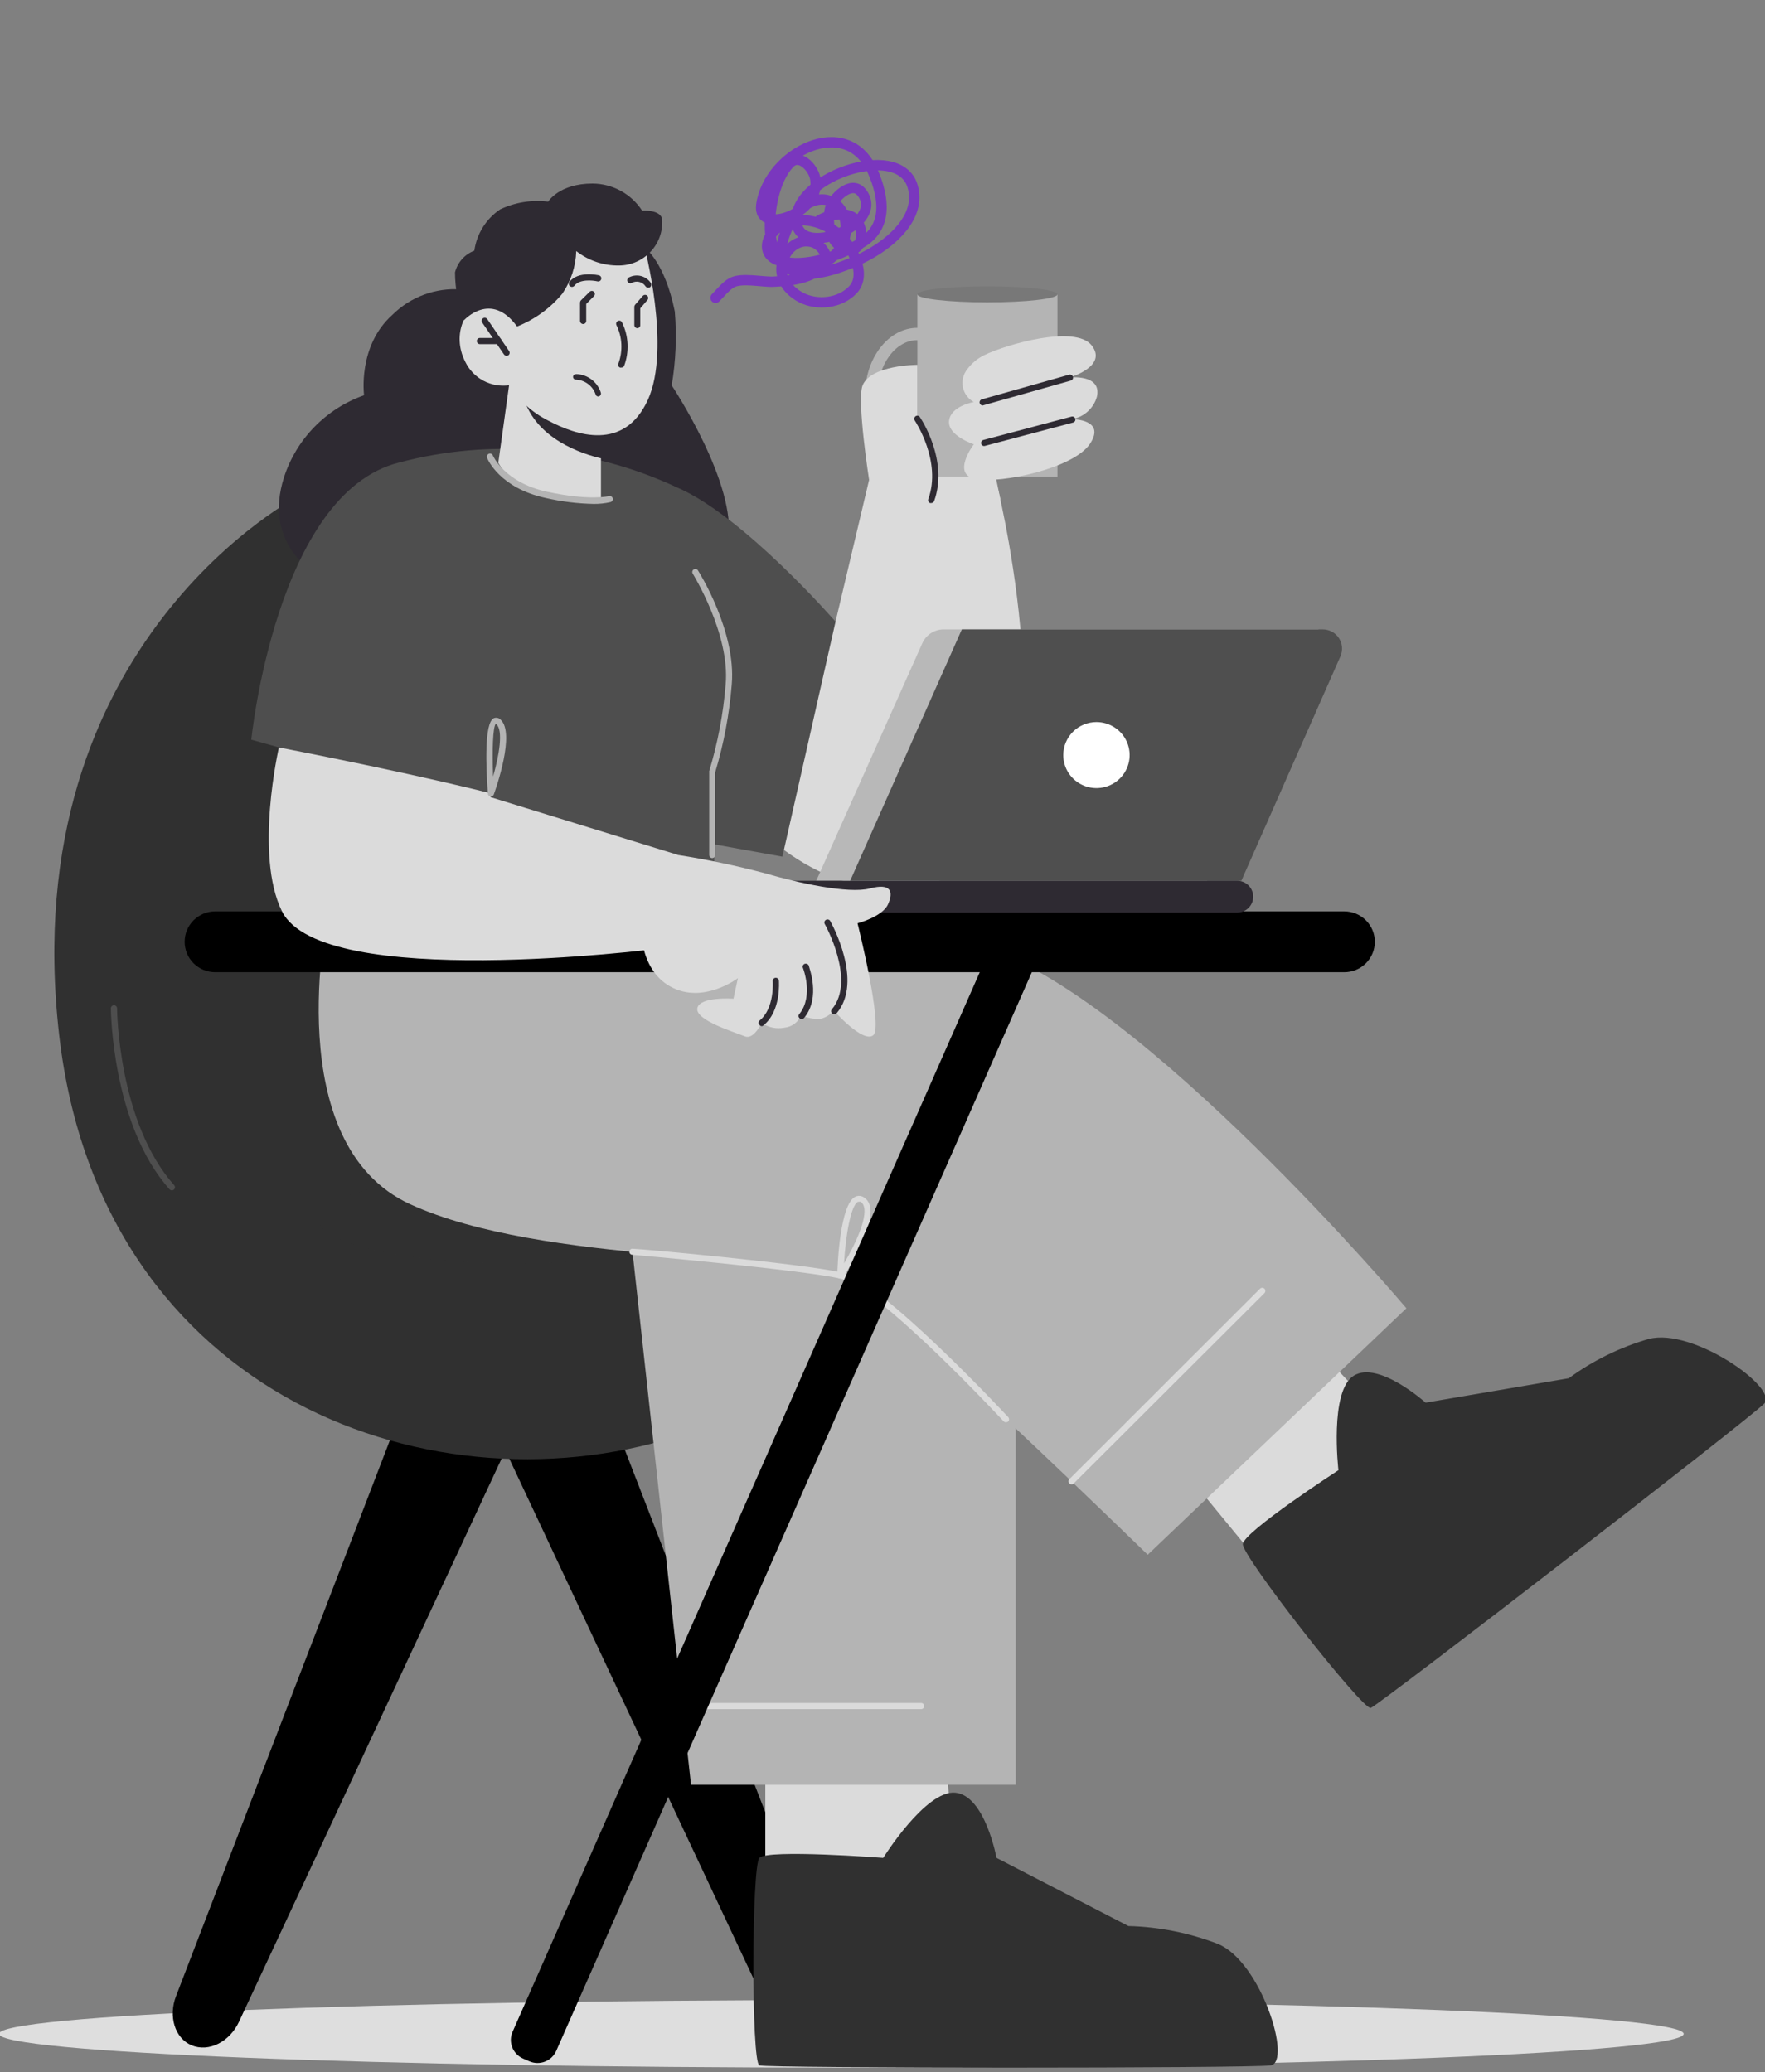 <svg width="224" height="263" viewBox="0 0 224 263" fill="none" xmlns="http://www.w3.org/2000/svg">
<rect x="0" y="0" width="224" height="263" fill="#808080" stroke="none"/>
<g clip-path="url(#clip0_2073_31737)">
<path d="M106.777 262.42C165.817 262.42 213.679 260.502 213.679 258.135C213.679 255.768 165.817 253.85 106.777 253.85C47.737 253.85 -0.125 255.768 -0.125 258.135C-0.125 260.502 47.737 262.42 106.777 262.42Z" fill="#DEDEDE"/>
<path d="M24.312 259.587C22.19 258.696 21.341 255.912 22.347 253.331L56.011 165.824L69.889 171.768L30.347 256.569C29.152 259.165 26.496 260.495 24.312 259.587Z" fill="black"/>
<path d="M104.199 259.759C102.077 260.651 99.484 259.321 98.274 256.756L58.449 171.955L72.374 166.137L106.179 253.378C107.217 256.052 106.337 258.868 104.199 259.759Z" fill="black"/>
<path d="M81.821 31.428C81.821 31.428 84.383 33.258 85.64 39.529C85.904 42.661 85.772 45.814 85.247 48.913C85.247 48.913 93.671 61.566 92.382 68.745C91.094 75.924 77.012 71.576 77.012 71.576L72.297 60.3L76.509 49.868L81.821 31.428Z" fill="#2E2A32"/>
<path d="M38.284 62.74C38.284 62.74 1.744 81.211 7.512 131.385C12.808 177.477 55.509 192.711 87.288 181.856C119.066 171.002 108.677 139.205 108.677 139.205L38.284 62.74Z" fill="#303030"/>
<path d="M125.305 55.467L126.971 63.412L116.426 62.646V58.704L125.305 55.467Z" fill="#DBDBDB"/>
<path d="M106.039 78.897L110.298 60.911L126.706 62.288C126.706 62.288 136.78 103.859 121.237 110.991C106.872 117.576 95.289 104.125 95.289 104.125L106.039 78.897Z" fill="#DBDBDB"/>
<path d="M103.59 111.787H153.19L167.335 79.881H119.73C119.157 79.888 118.599 80.061 118.122 80.377C117.645 80.693 117.27 81.14 117.043 81.664L103.59 111.787Z" fill="#B8B8B8"/>
<g style="mix-blend-mode:multiply" opacity="0.36">
<g style="mix-blend-mode:multiply" opacity="0.36">
<path d="M65.426 160.322C79.227 160.322 90.415 157.816 90.415 154.723C90.415 151.631 79.227 149.124 65.426 149.124C51.625 149.124 40.438 151.631 40.438 154.723C40.438 157.816 51.625 160.322 65.426 160.322Z" fill="#303030"/>
</g>
</g>
<path d="M107.895 111.787H157.542L170.115 83.306C170.28 82.934 170.349 82.528 170.316 82.122C170.283 81.717 170.148 81.327 169.925 80.987C169.702 80.647 169.397 80.367 169.037 80.174C168.678 79.981 168.276 79.88 167.868 79.881H122.071L107.895 111.787Z" fill="#4F4F4F"/>
<path d="M134.941 95.834C134.941 96.663 135.188 97.474 135.651 98.163C136.114 98.852 136.772 99.389 137.542 99.707C138.311 100.024 139.158 100.107 139.975 99.945C140.792 99.784 141.543 99.384 142.132 98.798C142.721 98.212 143.122 97.465 143.284 96.652C143.447 95.839 143.363 94.996 143.045 94.23C142.726 93.464 142.186 92.81 141.493 92.349C140.801 91.888 139.986 91.643 139.153 91.643C138.6 91.643 138.053 91.751 137.542 91.962C137.03 92.172 136.566 92.481 136.175 92.87C135.784 93.26 135.474 93.722 135.262 94.23C135.05 94.739 134.941 95.284 134.941 95.834Z" fill="white"/>
<path d="M58.528 36.73C56.927 36.613 55.319 36.84 53.814 37.396C52.309 37.952 50.942 38.823 49.805 39.952C45.358 43.924 46.206 50.165 46.206 50.165C43.818 51.005 41.657 52.384 39.893 54.194C38.129 56.004 36.809 58.195 36.038 60.597C33.413 68.839 39.716 72.561 39.716 72.561L61.986 70.998L68.932 43.83L63.133 35.51L58.528 36.73Z" fill="#2E2A32"/>
<path d="M119.98 221.41L121.253 240.366H97.129V221.41H119.98Z" fill="#DBDBDB"/>
<path d="M167.725 171.706L180.769 185.563L161.941 200.875L149.887 186.205L167.725 171.706Z" fill="#DBDBDB"/>
<path d="M21.818 151.077C21.706 151.076 21.599 151.031 21.52 150.951C14.18 142.74 14.07 128.117 14.07 127.976C14.07 127.872 14.112 127.773 14.185 127.699C14.259 127.626 14.359 127.585 14.463 127.585C14.567 127.585 14.667 127.626 14.741 127.699C14.815 127.773 14.856 127.872 14.856 127.976C14.856 128.117 14.982 142.443 22.101 150.42C22.153 150.475 22.187 150.544 22.2 150.619C22.213 150.693 22.204 150.77 22.174 150.84C22.145 150.909 22.095 150.969 22.032 151.011C21.968 151.053 21.894 151.076 21.818 151.077Z" fill="#4E4E4E"/>
<path d="M128.905 175.772V226.525H87.697L80.012 156.504L112.843 152.844L128.905 175.772Z" fill="#B4B4B4"/>
<path d="M178.489 166.045C178.489 166.045 144.966 126.413 124.708 120.157C104.45 113.901 41.601 115.997 41.601 115.997C41.601 115.997 35.314 145.181 52.068 152.845C68.821 160.509 101.181 159.101 106.666 161.885C112.151 164.669 145.658 197.326 145.658 197.326L178.489 166.045Z" fill="#B4B4B4"/>
<path d="M31.891 93.882C31.891 93.882 35.034 62.602 50.64 58.707C62.384 55.592 74.856 56.7 85.86 61.835C94.316 65.417 106.04 78.899 106.04 78.899L99.297 108.725L90.622 107.161L90.764 118.547L44.746 119.72L38.9 95.837L31.891 93.882Z" fill="#4E4E4E"/>
<path d="M170.6 123.394H27.316C26.806 123.394 26.301 123.294 25.83 123.1C25.359 122.906 24.931 122.621 24.571 122.263C24.21 121.904 23.924 121.478 23.729 121.009C23.534 120.541 23.434 120.038 23.434 119.531C23.434 119.024 23.534 118.521 23.729 118.053C23.924 117.584 24.21 117.158 24.571 116.799C24.931 116.441 25.359 116.156 25.83 115.962C26.301 115.768 26.806 115.668 27.316 115.668H170.6C171.11 115.668 171.615 115.768 172.086 115.962C172.557 116.156 172.985 116.441 173.345 116.799C173.706 117.158 173.992 117.584 174.187 118.053C174.382 118.521 174.482 119.024 174.482 119.531C174.482 120.038 174.382 120.541 174.187 121.009C173.992 121.478 173.706 121.904 173.345 122.263C172.985 122.621 172.557 122.906 172.086 123.1C171.615 123.294 171.11 123.394 170.6 123.394Z" fill="black"/>
<path d="M35.397 94.866C35.397 94.866 32.254 108.52 35.79 115.668C40.85 125.85 83.237 120.438 83.237 120.438L86.097 108.52L62.24 101.169L62.319 100.7C62.319 100.7 52.905 98.26 35.397 94.866Z" fill="#DBDBDB"/>
<path d="M64.609 48.899L63.242 58.737C63.242 58.737 64.641 61.865 70.362 63.069C74.621 64.008 76.271 63.257 76.271 63.257V58.19V53.247L66.15 49.525L64.609 48.899Z" fill="#DBDBDB"/>
<path d="M66.309 49.524C66.308 49.859 66.361 50.192 66.466 50.51C68.037 55.734 73.9 57.626 76.351 58.189V53.247L66.309 49.524Z" fill="#2E2A32"/>
<path d="M81.738 31.116C81.738 31.116 85.227 44.16 82.225 50.744C79.224 57.329 73.11 55.264 69.558 53.372C67.532 52.353 65.822 50.807 64.608 48.899C63.487 49.054 62.347 48.851 61.35 48.32C60.353 47.788 59.551 46.956 59.06 45.943C57.205 42.33 59.233 38.811 61.37 38.263C62.136 38.166 62.913 38.227 63.654 38.442C64.395 38.657 65.084 39.022 65.676 39.515L64.34 35.698C64.34 35.698 75.012 18.807 81.738 31.116Z" fill="#DBDBDB"/>
<path d="M78.85 46.646C78.794 46.663 78.734 46.663 78.677 46.646C78.63 46.626 78.587 46.597 78.551 46.559C78.515 46.522 78.488 46.478 78.47 46.429C78.453 46.381 78.445 46.329 78.448 46.278C78.451 46.226 78.465 46.176 78.489 46.13C78.776 45.344 78.901 44.508 78.858 43.673C78.815 42.837 78.604 42.019 78.237 41.266C78.213 41.219 78.2 41.168 78.196 41.115C78.193 41.063 78.2 41.01 78.218 40.96C78.235 40.911 78.263 40.865 78.299 40.826C78.334 40.787 78.378 40.756 78.426 40.734C78.472 40.711 78.522 40.697 78.574 40.694C78.626 40.691 78.677 40.698 78.726 40.716C78.775 40.734 78.819 40.761 78.857 40.796C78.894 40.832 78.924 40.875 78.945 40.922C79.364 41.782 79.602 42.718 79.646 43.672C79.689 44.627 79.536 45.581 79.196 46.474C79.159 46.531 79.108 46.578 79.047 46.608C78.986 46.638 78.918 46.651 78.85 46.646Z" fill="#2E2A32"/>
<path d="M64.293 45.158C64.228 45.158 64.165 45.142 64.107 45.112C64.05 45.082 64 45.039 63.963 44.986L61.197 40.936C61.167 40.895 61.146 40.849 61.135 40.799C61.123 40.75 61.122 40.699 61.131 40.65C61.139 40.6 61.158 40.553 61.186 40.511C61.214 40.468 61.249 40.432 61.291 40.404C61.334 40.374 61.381 40.352 61.432 40.341C61.482 40.329 61.535 40.328 61.586 40.337C61.637 40.345 61.686 40.364 61.73 40.392C61.774 40.419 61.812 40.455 61.841 40.498L64.607 44.548C64.638 44.59 64.659 44.638 64.671 44.688C64.682 44.739 64.684 44.791 64.675 44.842C64.666 44.893 64.647 44.941 64.62 44.985C64.592 45.029 64.556 45.066 64.513 45.096C64.448 45.138 64.371 45.16 64.293 45.158Z" fill="#2E2A32"/>
<path d="M63.278 43.676H60.905C60.8 43.676 60.7 43.634 60.627 43.561C60.553 43.488 60.512 43.388 60.512 43.285C60.512 43.181 60.553 43.081 60.627 43.008C60.7 42.935 60.8 42.894 60.905 42.894H63.262C63.366 42.894 63.466 42.935 63.54 43.008C63.614 43.081 63.655 43.181 63.655 43.285C63.655 43.386 63.616 43.483 63.545 43.556C63.475 43.629 63.379 43.672 63.278 43.676Z" fill="#2E2A32"/>
<path d="M73.16 47.477C73.861 47.506 74.536 47.751 75.091 48.178C75.647 48.604 76.056 49.192 76.262 49.859C76.285 49.949 76.273 50.045 76.23 50.127C76.186 50.208 76.113 50.271 76.025 50.303C75.982 50.318 75.935 50.323 75.889 50.319C75.843 50.315 75.799 50.301 75.758 50.279C75.718 50.257 75.682 50.227 75.654 50.19C75.626 50.154 75.605 50.112 75.594 50.067C75.42 49.549 75.096 49.094 74.663 48.759C74.23 48.424 73.707 48.223 73.16 48.183H73.077C72.984 48.183 72.896 48.147 72.831 48.082C72.766 48.017 72.729 47.929 72.729 47.837C72.729 47.745 72.766 47.657 72.831 47.592C72.896 47.527 72.984 47.491 73.077 47.491L73.16 47.477Z" fill="#2E2A32"/>
<path d="M72.595 36.416C72.51 36.416 72.427 36.389 72.359 36.338C72.316 36.308 72.28 36.271 72.252 36.227C72.225 36.183 72.206 36.135 72.197 36.084C72.188 36.033 72.19 35.981 72.201 35.93C72.213 35.88 72.234 35.833 72.264 35.791C73.333 34.352 75.911 34.915 76.021 34.946C76.12 34.972 76.206 35.035 76.258 35.123C76.311 35.211 76.328 35.316 76.304 35.415C76.293 35.466 76.271 35.513 76.242 35.556C76.212 35.598 76.174 35.634 76.13 35.661C76.086 35.689 76.037 35.708 75.986 35.717C75.935 35.725 75.883 35.724 75.832 35.712C75.235 35.572 73.537 35.4 72.909 36.26C72.87 36.306 72.822 36.344 72.768 36.37C72.714 36.397 72.655 36.413 72.595 36.416Z" fill="#2E2A32"/>
<path d="M82.274 36.512C82.207 36.513 82.141 36.498 82.081 36.468C82.02 36.438 81.968 36.394 81.928 36.34C81.742 36.059 81.454 35.858 81.124 35.78C80.795 35.702 80.447 35.751 80.153 35.918C80.106 35.941 80.054 35.954 80.002 35.956C79.949 35.958 79.897 35.949 79.848 35.93C79.799 35.911 79.755 35.882 79.718 35.845C79.681 35.808 79.653 35.764 79.634 35.715C79.596 35.619 79.596 35.512 79.634 35.417C79.672 35.321 79.745 35.243 79.838 35.199C80.308 34.961 80.849 34.903 81.359 35.035C81.868 35.168 82.311 35.482 82.604 35.918C82.654 36.009 82.669 36.115 82.646 36.215C82.623 36.316 82.563 36.405 82.479 36.465C82.415 36.496 82.345 36.512 82.274 36.512Z" fill="#2E2A32"/>
<path d="M127.666 180.511C127.61 180.514 127.554 180.504 127.502 180.482C127.45 180.461 127.404 180.428 127.367 180.386C127.21 180.214 111.556 163.37 106.574 162.259C101.592 161.149 80.438 159.256 80.234 159.256C80.182 159.252 80.132 159.238 80.086 159.215C80.04 159.191 79.999 159.159 79.965 159.12C79.931 159.081 79.906 159.035 79.89 158.986C79.874 158.937 79.868 158.885 79.872 158.834C79.884 158.733 79.935 158.64 80.014 158.576C80.094 158.512 80.195 158.481 80.297 158.49C81.161 158.49 101.624 160.351 106.747 161.493C111.871 162.634 127.304 179.166 127.948 179.854C128.021 179.93 128.062 180.031 128.062 180.136C128.062 180.241 128.021 180.342 127.948 180.417C127.869 180.482 127.768 180.515 127.666 180.511Z" fill="#DBDBDB"/>
<path d="M106.664 162.274H106.538C106.456 162.253 106.385 162.203 106.336 162.135C106.287 162.066 106.264 161.983 106.271 161.899C106.271 160.335 106.648 152.859 108.518 151.905C108.7 151.807 108.907 151.763 109.114 151.78C109.32 151.797 109.517 151.873 109.681 151.999C112.369 153.766 107.544 161.273 106.978 162.118C106.944 162.17 106.897 162.211 106.842 162.239C106.787 162.266 106.725 162.279 106.664 162.274ZM108.99 152.53H108.88C107.952 153.015 107.308 156.988 107.119 160.351C108.864 157.395 110.577 153.469 109.241 152.53C109.159 152.504 109.071 152.504 108.99 152.53Z" fill="#DBDBDB"/>
<path d="M135.993 188.393C135.917 188.392 135.843 188.369 135.78 188.327C135.717 188.285 135.667 188.226 135.637 188.156C135.607 188.087 135.598 188.01 135.611 187.936C135.624 187.861 135.659 187.792 135.71 187.736L159.913 163.557C159.989 163.484 160.091 163.443 160.196 163.443C160.302 163.443 160.403 163.484 160.479 163.557C160.549 163.634 160.587 163.734 160.587 163.838C160.587 163.942 160.549 164.042 160.479 164.12L136.26 188.284C136.226 188.319 136.184 188.347 136.138 188.366C136.092 188.385 136.043 188.394 135.993 188.393Z" fill="#DBDBDB"/>
<path d="M116.899 216.923H87.666C87.562 216.923 87.462 216.881 87.388 216.808C87.315 216.735 87.273 216.635 87.273 216.532C87.273 216.428 87.315 216.328 87.388 216.255C87.462 216.182 87.562 216.141 87.666 216.141H116.899C117.003 216.141 117.103 216.182 117.176 216.255C117.25 216.328 117.291 216.428 117.291 216.532C117.291 216.635 117.25 216.735 117.176 216.808C117.103 216.881 117.003 216.923 116.899 216.923Z" fill="#DBDBDB"/>
<path d="M126.47 235.801C126.47 235.801 125.024 227.903 121.252 227.527C117.481 227.152 112.09 235.801 112.09 235.801C112.09 235.801 97.364 234.675 96.374 235.801C95.383 236.927 95.336 261.764 96.374 262.139C97.411 262.515 158.469 262.515 161.25 262.139C164.032 261.764 160.056 248.97 154.571 246.718C150.942 245.319 147.098 244.552 143.208 244.45L126.47 235.801Z" fill="#303030"/>
<path d="M180.928 178.024C180.928 178.024 174.94 172.659 171.813 174.598C168.685 176.538 169.864 186.595 169.864 186.595C169.864 186.595 157.825 194.415 157.731 195.979C157.637 197.543 172.944 217.093 173.966 216.765C174.987 216.436 221.995 180.104 223.896 178.149C225.798 176.194 214.844 168.468 209.249 169.938C205.596 170.993 202.159 172.682 199.096 174.927L180.928 178.024Z" fill="#303030"/>
<path d="M86.942 115.822H157.02C157.558 115.822 158.074 115.61 158.454 115.231C158.834 114.853 159.048 114.34 159.048 113.805C159.048 113.27 158.834 112.756 158.454 112.378C158.074 112 157.558 111.787 157.02 111.787H86.942C86.404 111.787 85.888 112 85.508 112.378C85.128 112.756 84.914 113.27 84.914 113.805C84.914 114.34 85.128 114.853 85.508 115.231C85.888 115.61 86.404 115.822 86.942 115.822Z" fill="#2E2A32"/>
<path d="M86.092 108.52C89.797 109.101 93.469 109.874 97.093 110.834C101.242 112.054 107.686 113.477 110.405 112.758C113.124 112.039 113.407 113.196 112.699 114.776C111.992 116.355 108.833 117.184 108.833 117.184C108.833 117.184 112.118 130.306 110.829 131.386C109.54 132.465 105.816 128.258 105.816 128.258C105.378 128.79 104.776 129.164 104.103 129.321C103.267 129.353 102.434 129.198 101.667 128.867C101.489 129.295 101.198 129.667 100.824 129.942C100.45 130.218 100.008 130.387 99.545 130.432C99.049 130.529 98.538 130.526 98.044 130.421C97.549 130.316 97.081 130.112 96.669 129.822C96.669 129.822 95.663 132.011 94.516 131.526C93.368 131.041 88.229 129.509 88.496 127.976C88.763 126.443 93.085 126.756 93.085 126.756L93.651 124.144C93.651 124.144 89.219 127.522 85.07 125.208C80.921 122.893 81.361 117.153 81.361 117.153L86.092 108.52Z" fill="#DBDBDB"/>
<path d="M105.848 128.709C105.756 128.706 105.668 128.673 105.597 128.615C105.525 128.542 105.484 128.444 105.484 128.342C105.484 128.239 105.525 128.141 105.597 128.068C108.646 124.424 104.717 117.339 104.67 117.276C104.645 117.231 104.629 117.181 104.623 117.13C104.618 117.079 104.622 117.027 104.637 116.978C104.652 116.928 104.676 116.882 104.708 116.842C104.741 116.802 104.781 116.769 104.827 116.744C104.916 116.693 105.023 116.679 105.123 116.705C105.223 116.732 105.309 116.796 105.361 116.885C105.534 117.198 109.589 124.518 106.21 128.568C106.167 128.621 106.111 128.662 106.048 128.686C105.984 128.711 105.916 128.719 105.848 128.709Z" fill="#2E2A32"/>
<path d="M101.699 129.32C101.611 129.319 101.527 129.286 101.463 129.226C101.425 129.191 101.395 129.149 101.375 129.101C101.354 129.054 101.344 129.004 101.344 128.952C101.344 128.901 101.354 128.85 101.375 128.803C101.395 128.756 101.425 128.714 101.463 128.679C103.286 126.395 101.919 122.876 101.903 122.845C101.883 122.797 101.872 122.745 101.872 122.693C101.872 122.64 101.883 122.589 101.903 122.541C101.924 122.492 101.954 122.449 101.992 122.412C102.029 122.376 102.074 122.348 102.123 122.329C102.221 122.296 102.328 122.3 102.424 122.34C102.52 122.381 102.597 122.454 102.642 122.548C102.642 122.72 104.213 126.536 102.076 129.163C102.036 129.224 101.979 129.272 101.911 129.3C101.844 129.328 101.77 129.335 101.699 129.32Z" fill="#2E2A32"/>
<path d="M96.703 130.243C96.642 130.242 96.582 130.227 96.528 130.2C96.474 130.173 96.426 130.134 96.389 130.086C96.351 130.051 96.321 130.009 96.301 129.962C96.28 129.915 96.269 129.864 96.269 129.813C96.269 129.761 96.28 129.711 96.301 129.663C96.321 129.616 96.351 129.574 96.389 129.539C98.337 127.975 98.07 124.55 98.07 124.518C98.066 124.467 98.072 124.415 98.088 124.366C98.104 124.317 98.129 124.272 98.163 124.232C98.196 124.193 98.237 124.161 98.284 124.138C98.33 124.114 98.38 124.1 98.432 124.096C98.535 124.091 98.636 124.126 98.715 124.193C98.794 124.26 98.844 124.354 98.856 124.456C98.856 124.612 99.155 128.335 96.876 130.149C96.829 130.196 96.769 130.229 96.703 130.243Z" fill="#2E2A32"/>
<path d="M116.428 60.488H134.203V37.356H116.428V60.488Z" fill="#B4B4B4"/>
<path d="M116.426 37.355C116.426 37.919 120.402 38.372 125.305 38.372C130.209 38.372 134.201 37.919 134.201 37.355C134.201 36.792 130.225 36.339 125.305 36.339C120.386 36.339 116.426 36.792 116.426 37.355Z" fill="#787878"/>
<path d="M109.781 50.148C109.781 45.456 112.752 41.608 116.429 41.608C120.107 41.608 123.061 45.44 123.061 50.148C123.061 54.856 120.091 58.703 116.429 58.703C112.767 58.703 109.781 54.871 109.781 50.148ZM111.353 50.148C111.353 53.995 113.616 57.139 116.429 57.139C119.242 57.139 121.49 54.011 121.49 50.148C121.49 46.285 119.227 43.172 116.429 43.172C113.632 43.172 111.353 46.3 111.353 50.148Z" fill="#B4B4B4"/>
<path d="M110.3 60.913C110.3 60.913 108.728 50.872 109.467 48.932C110.504 46.305 116.429 46.305 116.429 46.305V53.046C117.445 54.545 118.126 56.244 118.426 58.027C118.727 59.81 118.641 61.636 118.174 63.384C116.744 69.765 110.3 60.913 110.3 60.913Z" fill="#DBDBDB"/>
<path d="M122.758 46.864C123.317 46.108 124.05 45.496 124.896 45.081C127.756 43.689 136.478 41.187 138.553 43.845C140.627 46.504 135.74 47.912 135.74 47.912C135.74 47.912 139.857 47.443 139.213 50.352C139.008 51.071 138.605 51.719 138.05 52.222C137.494 52.725 136.808 53.063 136.07 53.198C136.07 53.198 140.407 53.198 138.333 56.326C136.258 59.454 127.064 61.394 123.858 60.815C120.652 60.236 123.591 56.389 123.591 56.389C123.591 56.389 120.228 55.294 120.448 53.401C120.668 51.509 123.591 51.024 123.591 51.024C123.235 50.83 122.926 50.56 122.685 50.234C122.445 49.908 122.279 49.534 122.2 49.137C122.12 48.741 122.129 48.332 122.226 47.939C122.322 47.546 122.504 47.179 122.758 46.864Z" fill="#DBDBDB"/>
<path d="M124.713 51.466C124.627 51.462 124.544 51.432 124.476 51.378C124.408 51.325 124.359 51.251 124.336 51.169C124.322 51.119 124.317 51.068 124.323 51.017C124.328 50.966 124.344 50.916 124.369 50.871C124.394 50.826 124.427 50.786 124.467 50.754C124.507 50.722 124.554 50.698 124.603 50.684L135.683 47.556C135.783 47.527 135.891 47.538 135.982 47.588C136.073 47.638 136.141 47.722 136.17 47.822C136.185 47.872 136.188 47.925 136.182 47.976C136.175 48.028 136.158 48.078 136.132 48.123C136.105 48.169 136.07 48.208 136.028 48.24C135.986 48.271 135.938 48.294 135.887 48.306L124.808 51.434L124.713 51.466Z" fill="#2E2A32"/>
<path d="M124.897 56.61C124.802 56.61 124.711 56.576 124.639 56.514C124.568 56.453 124.521 56.367 124.508 56.274C124.494 56.181 124.515 56.086 124.567 56.007C124.618 55.928 124.696 55.87 124.787 55.844L135.945 52.888C135.997 52.868 136.052 52.859 136.107 52.862C136.162 52.865 136.215 52.879 136.264 52.904C136.314 52.928 136.357 52.963 136.392 53.005C136.426 53.048 136.452 53.097 136.466 53.15C136.481 53.203 136.484 53.258 136.475 53.312C136.467 53.367 136.447 53.418 136.417 53.464C136.387 53.51 136.348 53.55 136.302 53.58C136.256 53.61 136.204 53.63 136.15 53.638L124.991 56.594L124.897 56.61Z" fill="#2E2A32"/>
<path d="M118.17 63.851H118.044C117.946 63.816 117.866 63.743 117.822 63.649C117.778 63.555 117.773 63.448 117.809 63.35C119.553 58.565 116.127 53.419 116.095 53.372C116.066 53.329 116.046 53.281 116.035 53.23C116.025 53.179 116.025 53.126 116.035 53.075C116.045 53.024 116.066 52.976 116.095 52.933C116.124 52.89 116.162 52.853 116.205 52.825C116.247 52.796 116.295 52.776 116.345 52.765C116.395 52.755 116.446 52.755 116.496 52.766C116.546 52.776 116.593 52.796 116.635 52.825C116.677 52.854 116.713 52.891 116.74 52.934C116.897 53.153 120.417 58.455 118.547 63.616C118.512 63.686 118.459 63.745 118.392 63.787C118.325 63.828 118.249 63.85 118.17 63.851Z" fill="#2E2A32"/>
<path d="M75.344 63.958C73.296 63.915 71.258 63.663 69.261 63.207C63.415 61.94 61.891 58.296 61.828 58.139C61.784 58.04 61.782 57.927 61.819 57.825C61.858 57.723 61.934 57.64 62.032 57.592C62.081 57.572 62.133 57.561 62.185 57.562C62.237 57.562 62.289 57.572 62.338 57.593C62.386 57.613 62.43 57.643 62.467 57.68C62.503 57.718 62.532 57.762 62.551 57.811C62.551 57.811 63.997 61.236 69.419 62.409C74.841 63.582 77.277 62.972 77.277 62.972C77.326 62.958 77.378 62.953 77.43 62.959C77.481 62.965 77.531 62.98 77.576 63.005C77.621 63.03 77.661 63.063 77.693 63.103C77.725 63.143 77.75 63.189 77.764 63.238C77.789 63.338 77.775 63.443 77.726 63.533C77.677 63.623 77.595 63.691 77.497 63.723C76.791 63.888 76.068 63.966 75.344 63.958Z" fill="#B4B4B4"/>
<path d="M74.006 41.126C73.901 41.122 73.801 41.078 73.727 41.002C73.654 40.926 73.613 40.825 73.613 40.719V38.389C73.619 38.291 73.658 38.197 73.723 38.123L74.871 36.997C74.946 36.941 75.04 36.913 75.134 36.92C75.228 36.927 75.317 36.967 75.384 37.033C75.451 37.1 75.492 37.188 75.498 37.282C75.505 37.376 75.477 37.469 75.421 37.545L74.399 38.577V40.735C74.399 40.839 74.358 40.938 74.284 41.012C74.21 41.085 74.11 41.126 74.006 41.126Z" fill="#2E2A32"/>
<path d="M80.897 41.656C80.793 41.656 80.693 41.615 80.619 41.541C80.545 41.468 80.504 41.369 80.504 41.265V38.934C80.505 38.843 80.538 38.754 80.598 38.684L81.588 37.542C81.625 37.505 81.669 37.475 81.718 37.454C81.766 37.433 81.818 37.423 81.871 37.423C81.924 37.423 81.976 37.433 82.025 37.454C82.073 37.475 82.118 37.505 82.154 37.542C82.226 37.616 82.266 37.714 82.266 37.816C82.266 37.919 82.226 38.017 82.154 38.09L81.258 39.138V41.327C81.244 41.415 81.201 41.495 81.135 41.554C81.07 41.614 80.986 41.65 80.897 41.656Z" fill="#2E2A32"/>
<path d="M65.62 41.439C67.86 40.551 69.839 39.115 71.372 37.263C72.464 35.668 73.075 33.796 73.132 31.867C74.687 33.089 76.621 33.736 78.602 33.697C79.348 33.687 80.085 33.528 80.767 33.227C81.45 32.926 82.064 32.49 82.572 31.946C83.081 31.402 83.473 30.761 83.725 30.062C83.977 29.363 84.084 28.62 84.039 27.878C83.898 26.565 81.493 26.737 81.493 26.737C80.815 25.689 79.885 24.826 78.787 24.225C77.69 23.624 76.459 23.305 75.207 23.296C70.948 23.296 69.565 25.595 69.565 25.595C67.479 25.337 65.363 25.679 63.467 26.58C62.584 27.178 61.837 27.953 61.274 28.855C60.711 29.758 60.345 30.768 60.198 31.82C59.596 32.047 59.058 32.416 58.631 32.895C58.204 33.375 57.9 33.95 57.746 34.572C57.758 36.648 58.146 38.703 58.893 40.641C58.893 40.641 62.304 36.856 65.62 41.439Z" fill="#2E2A32"/>
<path d="M90.401 108.909C90.297 108.909 90.197 108.868 90.123 108.795C90.049 108.721 90.008 108.622 90.008 108.518V97.992C89.999 97.951 89.999 97.908 90.008 97.867C91.097 94.271 91.798 90.569 92.098 86.825C92.648 80.413 87.933 72.843 87.886 72.749C87.85 72.663 87.846 72.567 87.874 72.478C87.903 72.389 87.962 72.314 88.042 72.265C88.121 72.216 88.216 72.196 88.308 72.211C88.401 72.225 88.485 72.272 88.546 72.342C88.751 72.655 93.45 80.162 92.868 86.872C92.563 90.658 91.857 94.401 90.762 98.039V108.502C90.767 108.604 90.731 108.703 90.664 108.778C90.597 108.854 90.502 108.901 90.401 108.909Z" fill="#B4B4B4"/>
<path d="M62.313 101.091C62.211 101.091 62.114 101.052 62.04 100.982C61.967 100.912 61.924 100.816 61.92 100.715C61.668 97.4 61.448 91.738 62.658 91.159C62.806 91.095 62.971 91.078 63.129 91.112C63.287 91.145 63.43 91.228 63.539 91.347C65.409 93.052 62.957 100.043 62.674 100.825C62.647 100.899 62.598 100.964 62.533 101.012C62.469 101.059 62.392 101.086 62.313 101.091ZM62.926 91.863C62.548 92.207 62.454 95.288 62.58 98.557C63.35 95.882 63.884 92.723 63.004 91.925L62.926 91.863Z" fill="#B4B4B4"/>
<path d="M126 119.6L131.555 122.025L70.594 260.293C70.318 260.919 69.803 261.411 69.162 261.66C68.521 261.909 67.807 261.894 67.178 261.619L66.386 261.273C65.756 260.998 65.262 260.486 65.012 259.848C64.762 259.21 64.777 258.5 65.053 257.873L126.014 119.606L126 119.6Z" fill="black"/>
<path d="M104.035 27.923C105.692 27.021 108.443 26.587 109.139 28.833C109.54 30.129 109.182 32.125 107.346 31.588C105.299 30.99 104.92 28.269 105.342 26.502C105.653 25.202 108.056 22.748 109.363 24.432C112.452 28.41 101.977 32.674 101.135 28.521C99.966 22.758 114.099 17.631 115.835 23.684C116.934 27.513 113.183 30.709 110.247 32.324C108.167 33.468 101.551 36.409 99.629 33.508C98.264 31.449 100.314 27.546 101.944 26.24C104.229 24.409 106.916 25.429 107.309 28.284C107.683 31 105.855 33.198 103.264 33.833C100.105 34.606 97.993 32.663 97.749 29.544C97.542 26.887 98.264 22.8 100.177 20.766C101.478 19.383 103.155 21.269 103.438 22.537C104.446 27.061 96.096 29.928 96.617 26.028C97.5 19.418 107.518 14.205 110.807 21.851C112.199 25.088 112.715 28.847 109.288 30.84C106.512 32.455 102.237 34.056 98.994 33.122C96.693 32.459 97.028 30.276 98.608 28.97C100.895 27.081 104.516 28.015 106.525 29.818C108.09 31.222 110.07 34.791 108.268 36.75C106.659 38.499 103.742 38.824 101.695 37.772C99.671 36.732 98.479 34.634 99.604 32.461C100.313 31.092 101.713 30.268 103.239 30.778C104.223 31.107 105.363 32.572 104.583 33.583C103.19 35.391 100.179 35.662 98.111 35.753C96.763 35.812 94.106 35.209 92.883 35.877C92.131 36.288 91.421 37.192 90.816 37.797" stroke="#7A37BE" stroke-width="1.315" stroke-linecap="round"/>
</g>
<defs>
<clipPath id="clip0_2073_31737">
<rect width="224" height="262" fill="white" transform="translate(0 0.731)"/>
</clipPath>
</defs>
</svg>
